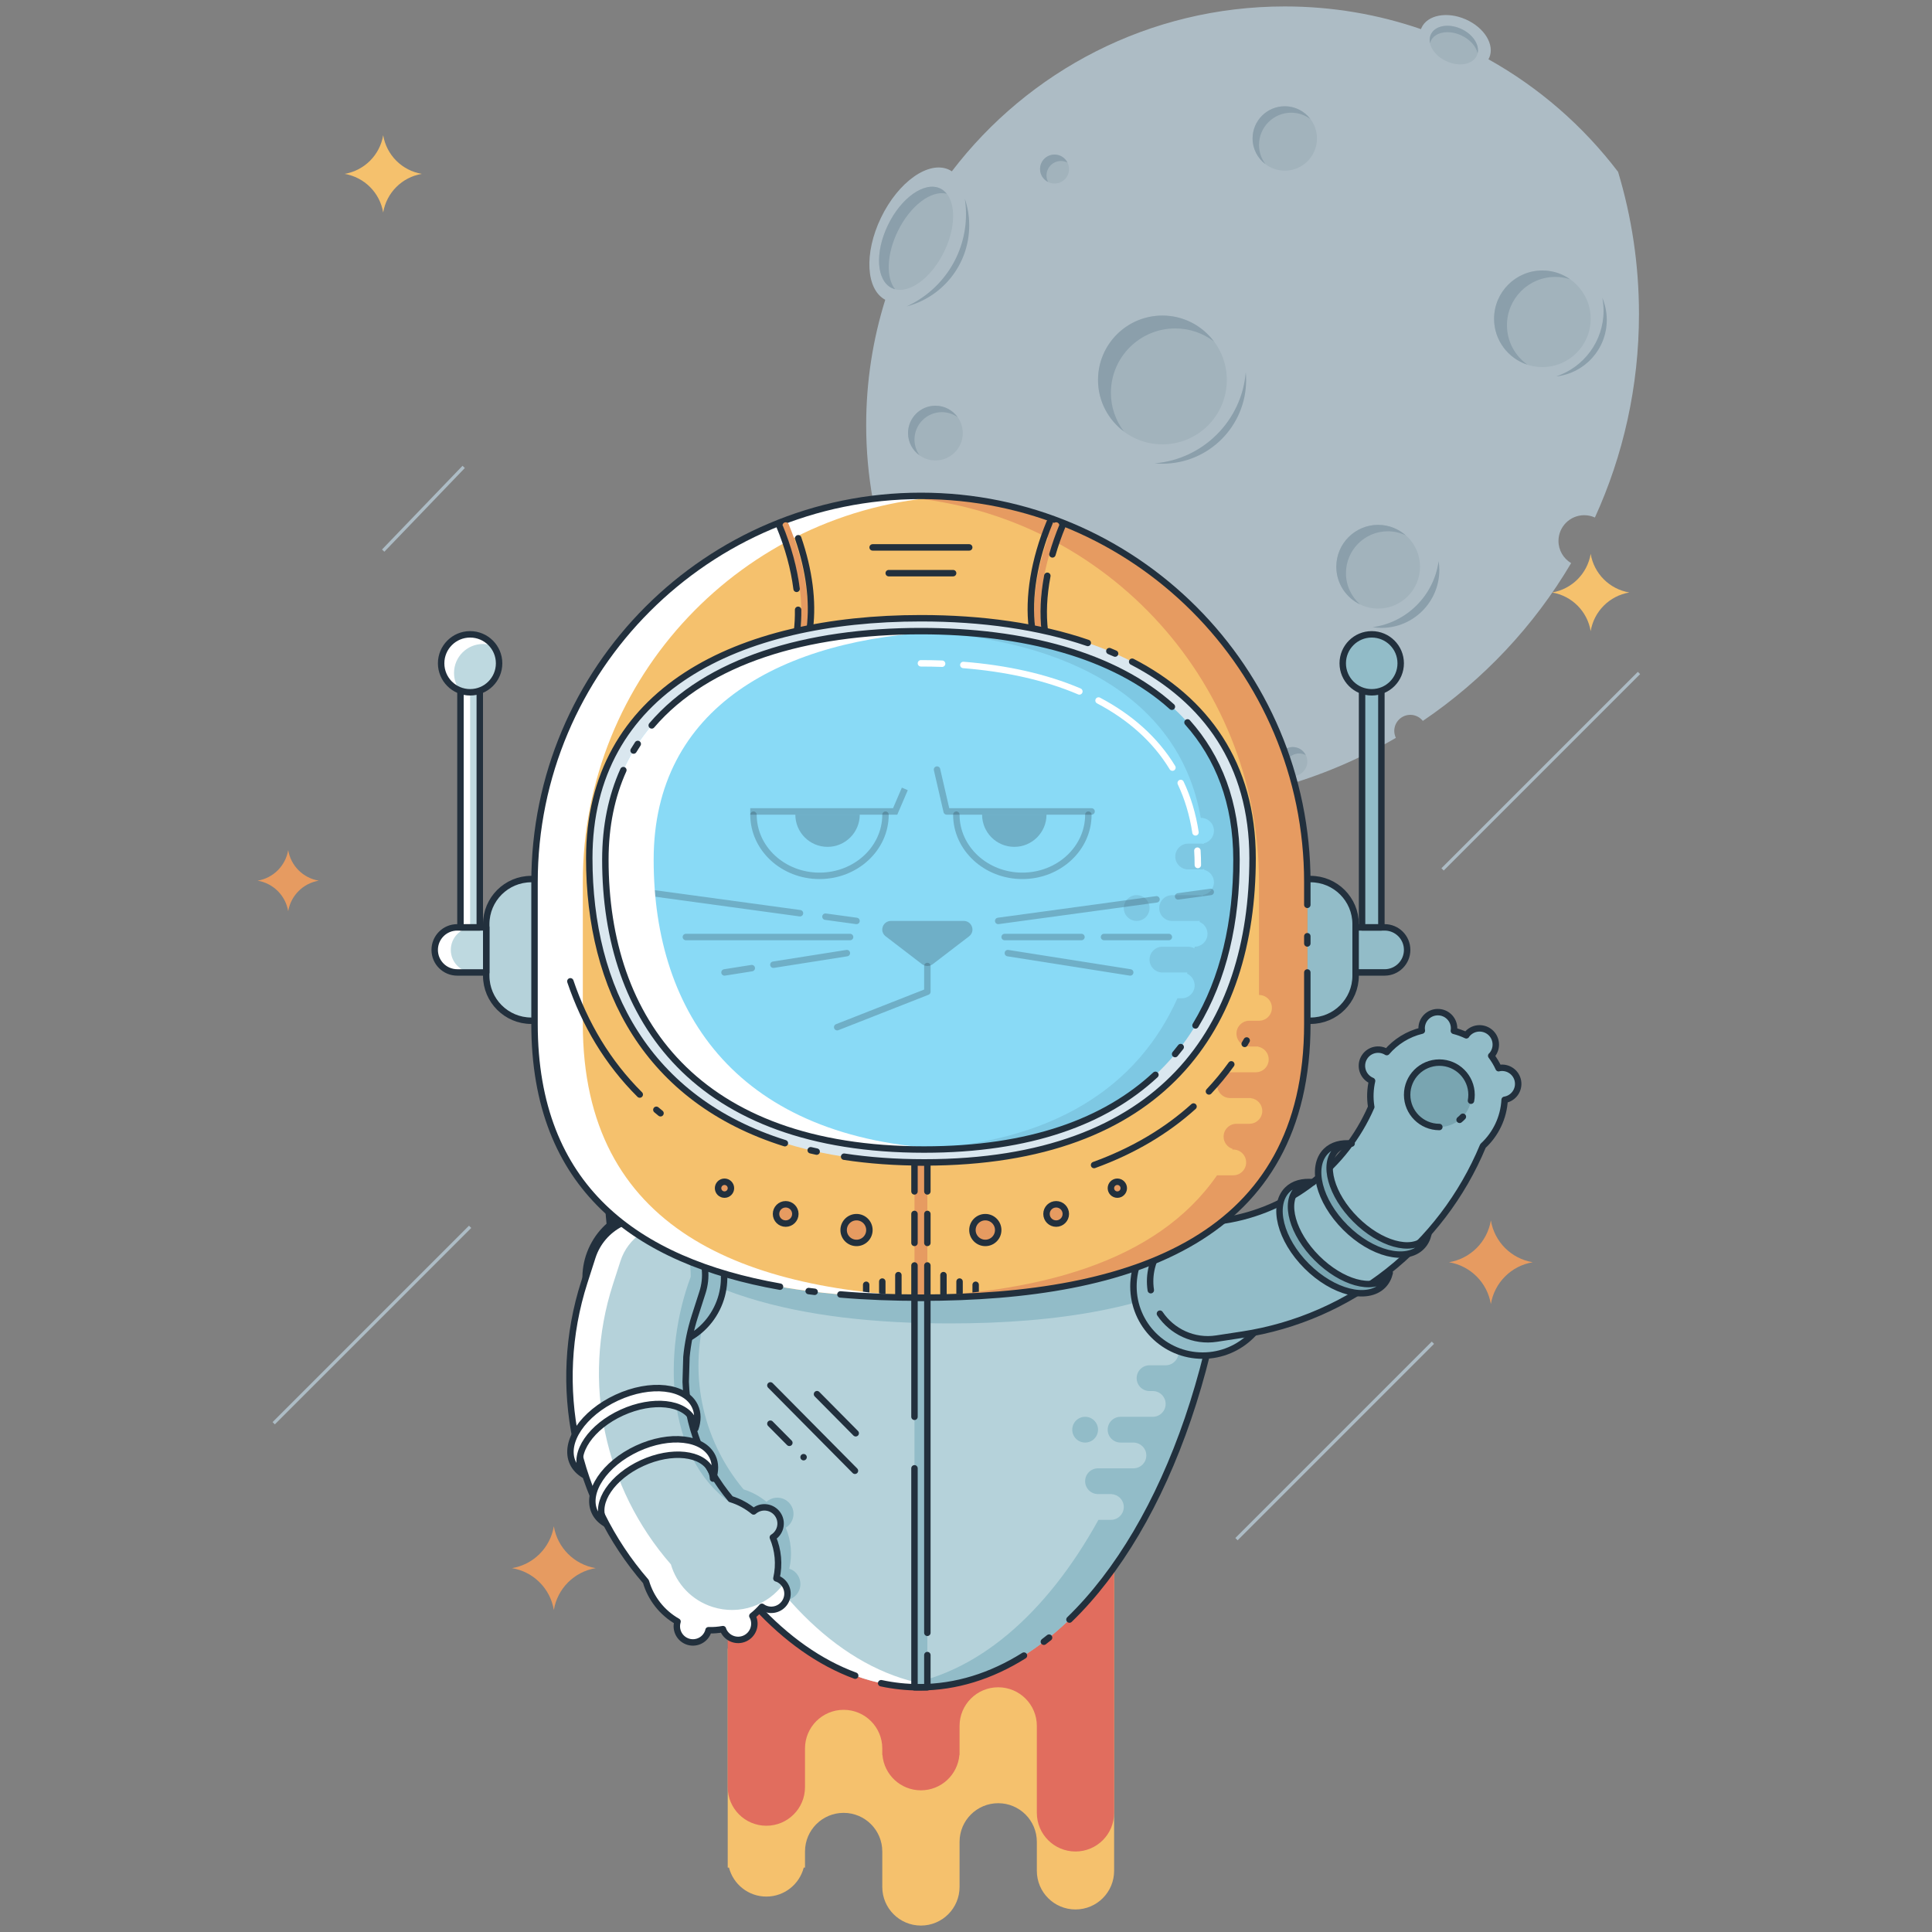 <?xml version="1.0" encoding="utf-8"?>
<!-- Generator: Adobe Illustrator 19.2.0, SVG Export Plug-In . SVG Version: 6.00 Build 0)  -->
<svg version="1.1" id="Illustration_1_" xmlns="http://www.w3.org/2000/svg" xmlns:xlink="http://www.w3.org/1999/xlink" x="0px"
	 y="0px" viewBox="0 0 600 600" style="enable-background:new 0 0 600 600;" xml:space="preserve">
<rect x="0" y="0" width="600" height="600" fill="#808080" stroke="none"/>
<style type="text/css">
	.st0{display:none;opacity:0.502;fill:#ADBCC5;}
	.st1{fill-rule:evenodd;clip-rule:evenodd;fill:none;stroke:#ADBCC5;stroke-miterlimit:100;}
	.st2{fill:#E69B61;}
	.st3{fill:#F5C16D;}
	.st4{fill:#ADBCC5;}
	.st5{fill:#A2B3BC;}
	.st6{fill:#8B9FAB;}
	.st7{fill:#E16D5E;}
	.st8{fill-rule:evenodd;clip-rule:evenodd;fill:#B5D2DA;}
	.st9{fill:#92BCC8;}
	.st10{fill:#FFFFFF;}
	.st11{fill-rule:evenodd;clip-rule:evenodd;fill:#92BCC8;}
	
		.st12{fill-rule:evenodd;clip-rule:evenodd;fill:none;stroke:#22303D;stroke-width:2;stroke-linecap:round;stroke-linejoin:round;stroke-miterlimit:100;}
	.st13{stroke:#22303D;stroke-width:2;stroke-linecap:round;stroke-linejoin:round;stroke-miterlimit:100;}
	.st14{fill:#79A5B1;stroke:#22303D;stroke-width:2;stroke-linecap:round;stroke-linejoin:round;stroke-miterlimit:100;}
	.st15{fill-rule:evenodd;clip-rule:evenodd;fill:#79A5B1;}
	.st16{fill:#B5D2DA;}
	.st17{fill:#FFFFFF;stroke:#22303D;stroke-width:2;stroke-linecap:round;stroke-linejoin:round;stroke-miterlimit:100;}
	
		.st18{fill-rule:evenodd;clip-rule:evenodd;fill:#B5D2DA;stroke:#22303D;stroke-width:2;stroke-linecap:round;stroke-linejoin:round;stroke-miterlimit:100;}
	.st19{fill-rule:evenodd;clip-rule:evenodd;fill:#BED9E0;}
	.st20{fill-rule:evenodd;clip-rule:evenodd;fill:#FFFFFF;}
	
		.st21{fill-rule:evenodd;clip-rule:evenodd;fill:#92BCC8;stroke:#22303D;stroke-width:2;stroke-linecap:round;stroke-linejoin:round;stroke-miterlimit:100;}
	.st22{fill-rule:evenodd;clip-rule:evenodd;fill:#F5C16D;}
	.st23{fill:#E69B61;stroke:#22303D;stroke-width:2;stroke-linecap:round;stroke-linejoin:round;stroke-miterlimit:100;}
	.st24{fill-rule:evenodd;clip-rule:evenodd;fill:#E69B61;}
	
		.st25{fill-rule:evenodd;clip-rule:evenodd;fill:none;stroke:#E69B61;stroke-width:2;stroke-linecap:round;stroke-linejoin:round;stroke-miterlimit:100;}
	.st26{fill-rule:evenodd;clip-rule:evenodd;fill:#DAE7EF;}
	.st27{fill-rule:evenodd;clip-rule:evenodd;fill:#89DAF6;}
	
		.st28{opacity:0.25;fill-rule:evenodd;clip-rule:evenodd;fill:none;stroke:#22303D;stroke-width:2;stroke-linecap:round;stroke-linejoin:round;stroke-miterlimit:100;}
	.st29{opacity:0.251;fill-rule:evenodd;clip-rule:evenodd;fill:#22303D;}
	.st30{opacity:0.25;fill-rule:evenodd;clip-rule:evenodd;fill:none;stroke:#22303D;stroke-width:2;stroke-miterlimit:100;}
	.st31{opacity:0.102;fill:#22303D;}
	
		.st32{fill-rule:evenodd;clip-rule:evenodd;fill:none;stroke:#FFFFFF;stroke-width:2;stroke-linecap:round;stroke-linejoin:round;stroke-miterlimit:100;}
</style>
<g id="Stars_1_">
	<path id="circle_star" class="st0" d="M191,76c-3.31,0-6,2.69-6,6c0,3.31,2.69,6,6,6c3.31,0,6-2.69,6-6C197,78.69,194.31,76,191,76
		z M480,132c1.66,0,3-1.34,3-3c0-1.66-1.34-3-3-3c-1.66,0-3,1.34-3,3C477,130.66,478.34,132,480,132z M98,318c-2.76,0-5,2.24-5,5
		c0,2.76,2.24,5,5,5c2.76,0,5-2.24,5-5C103,320.24,100.76,318,98,318z M159,445c-3.87,0-7,3.13-7,7c0,3.87,3.13,7,7,7
		c3.87,0,7-3.13,7-7C166,448.13,162.87,445,159,445z M317,489c-1.66,0-3,1.34-3,3s1.34,3,3,3s3-1.34,3-3S318.66,489,317,489z
		 M101.5,126c-1.38,0-2.5,1.12-2.5,2.5c0,1.38,1.12,2.5,2.5,2.5c1.38,0,2.5-1.12,2.5-2.5C104,127.12,102.88,126,101.5,126z M387,31
		c-2.21,0-4,1.79-4,4c0,2.21,1.79,4,4,4c2.21,0,4-1.79,4-4C391,32.79,389.21,31,387,31z M516,324c-2.21,0-4,1.79-4,4
		c0,2.21,1.79,4,4,4c2.21,0,4-1.79,4-4C520,325.79,518.21,324,516,324z M482,467c-2.76,0-5,2.24-5,5c0,2.76,2.24,5,5,5
		c2.76,0,5-2.24,5-5C487,469.24,484.76,467,482,467z M356,121c-1.66,0-3,1.34-3,3c0,1.66,1.34,3,3,3c1.66,0,3-1.34,3-3
		C359,122.34,357.66,121,356,121z"/>
	<g id="line_star">
		<line id="line_star_6_" class="st1" x1="146" y1="381" x2="85" y2="442"/>
		<line id="line_star_5_" class="st1" x1="445" y1="417" x2="384" y2="478"/>
		<line id="line_star_4_" class="st1" x1="338" y1="54" x2="277" y2="115"/>
		<line id="line_star_3_" class="st1" x1="509" y1="209" x2="448" y2="270"/>
		<line id="line_star_2_" class="st1" x1="144" y1="145" x2="119" y2="171"/>
	</g>
	<path id="star" class="st2" d="M172,474c-1.11,6.67-6.33,11.89-13,13c6.67,1.11,11.89,6.33,13,13c1.11-6.67,6.33-11.89,13-13
		C178.33,485.89,173.11,480.67,172,474z M463,379c-1.11,6.67-6.33,11.89-13,13c6.67,1.11,11.89,6.33,13,13
		c1.11-6.67,6.33-11.89,13-13C469.33,390.89,464.11,385.67,463,379z M89.5,264c-0.81,4.87-4.63,8.69-9.5,9.5
		c4.87,0.81,8.69,4.63,9.5,9.5c0.81-4.87,4.63-8.69,9.5-9.5C94.13,272.69,90.31,268.87,89.5,264z"/>
	<path id="star_1_" class="st3" d="M380,54c-0.68,4.1-3.9,7.32-8,8c4.1,0.68,7.32,3.9,8,8c0.68-4.1,3.9-7.32,8-8
		C383.9,61.32,380.68,58.1,380,54z M119,42c-1.03,6.15-5.85,10.97-12,12c6.15,1.03,10.97,5.85,12,12c1.03-6.15,5.85-10.97,12-12
		C124.85,52.97,120.03,48.15,119,42z M494,172c-1.03,6.15-5.85,10.97-12,12c6.15,1.03,10.97,5.85,12,12c1.03-6.15,5.85-10.97,12-12
		C499.85,182.97,495.03,178.15,494,172z"/>
</g>
<g id="Planet">
	<g>
		<path class="st4" d="M356.5,250c28.09,0,54.4-7.6,77-20.85c-0.31-0.65-0.5-1.38-0.5-2.15c0-2.76,2.24-5,5-5
			c1.57,0,2.96,0.74,3.88,1.88c18.75-12.69,34.51-29.45,46.05-49c-2.35-1.39-3.93-3.95-3.93-6.88c0-4.42,3.58-8,8-8
			c1.18,0,2.3,0.26,3.31,0.72C504.1,141.46,509,120.05,509,97.5c0-15.35-2.28-30.16-6.49-44.13
			c-10.84-14.24-24.54-26.19-40.26-34.96c0.08-0.15,0.17-0.29,0.24-0.45c1.78-4.04-1.49-9.4-7.31-11.95s-11.97-1.35-13.75,2.69
			c-0.05,0.12-0.08,0.24-0.13,0.35C428.04,4.48,413.81,2,399,2c-42.17,0-79.65,20.09-103.4,51.21c-0.28-0.18-0.55-0.36-0.86-0.5
			c-6.3-2.95-15.78,3.74-21.16,14.94c-5.29,11-4.65,22.25,1.34,25.45C271.08,105.39,269,118.45,269,132
			c0,31.64,11.31,60.64,30.1,83.19c-1.62,3.81-1.36,8.66,1.11,12.94c3.87,6.7,11.65,9.44,17.39,6.12c0.21-0.12,0.41-0.26,0.61-0.4
			c7.65,6.08,16.01,11.31,24.92,15.56C347.54,249.79,351.99,250,356.5,250z"/>
	</g>
	<path id="craters" class="st5" d="M361,98c-11.05,0-20,8.95-20,20c0,11.05,8.95,20,20,20c11.05,0,20-8.95,20-20
		C381,106.96,372.05,98,361,98z M428,163c-7.18,0-13,5.82-13,13c0,7.18,5.82,13,13,13s13-5.82,13-13C441,168.82,435.18,163,428,163z
		 M494,99c0-8.28-6.72-15-15-15c-8.28,0-15,6.72-15,15c0,8.28,6.72,15,15,15C487.28,114,494,107.29,494,99z M399,33
		c-5.52,0-10,4.48-10,10c0,5.52,4.48,10,10,10c5.52,0,10-4.48,10-10C409,37.48,404.52,33,399,33z M349.5,195
		c-4.69,0-8.5,3.81-8.5,8.5c0,4.69,3.81,8.5,8.5,8.5c4.69,0,8.5-3.81,8.5-8.5C358,198.81,354.19,195,349.5,195z M401.5,232
		c-2.49,0-4.5,2.01-4.5,4.5c0,2.49,2.01,4.5,4.5,4.5c2.49,0,4.5-2.01,4.5-4.5C406,234.02,403.99,232,401.5,232z M290.5,126
		c-4.69,0-8.5,3.81-8.5,8.5c0,4.69,3.81,8.5,8.5,8.5c4.69,0,8.5-3.81,8.5-8.5C299,129.81,295.19,126,290.5,126z M327.5,48
		c-2.49,0-4.5,2.01-4.5,4.5c0,2.49,2.01,4.5,4.5,4.5c2.49,0,4.5-2.01,4.5-4.5C332,50.02,329.99,48,327.5,48z M293.25,78.09
		c4.13-8.55,3.56-17.31-1.28-19.57c-4.83-2.25-12.1,2.85-16.22,11.4c-4.13,8.55-3.56,17.31,1.28,19.57
		C281.85,91.74,289.12,86.64,293.25,78.09z M305.39,214.91c-3.51,0.91-4.67,5.43-1.67,10.48c3.44,5.78,9.74,8.28,12.91,5.41
		c2.61-2.36,1.71-7.37-1.32-11.18C312.56,216.16,308.39,214.13,305.39,214.91z M453.69,8.93c-3.96-1.77-8.16-0.94-9.37,1.86
		c-1.21,2.8,1.02,6.5,4.98,8.27c3.96,1.77,8.16,0.94,9.37-1.86C459.88,14.4,457.65,10.7,453.69,8.93z"/>
	<path id="shadow_craters" class="st6" d="M327.5,48c-2.49,0-4.5,2.01-4.5,4.5c0,1.76,1.02,3.27,2.49,4.01
		c-0.3-0.61-0.49-1.28-0.49-2.01c0-2.49,2.01-4.5,4.5-4.5c0.73,0,1.4,0.19,2.01,0.49C330.77,49.02,329.26,48,327.5,48z M349.5,195
		c-4.69,0-8.5,3.81-8.5,8.5c0,2.86,1.42,5.38,3.58,6.92c-0.99-1.39-1.58-3.09-1.58-4.92c0-4.69,3.81-8.5,8.5-8.5
		c1.84,0,3.53,0.59,4.92,1.58C354.88,196.42,352.36,195,349.5,195z M361,98c-11.05,0-20,8.95-20,20c0,6.54,3.16,12.34,8.02,15.98
		c-2.51-3.34-4.02-7.48-4.02-11.98c0-11.05,8.95-20,20-20c4.5,0,8.64,1.51,11.98,4.02C373.34,101.16,367.54,98,361,98z
		 M305.55,223.64c-1.98-3.32-2.14-6.41-1.03-8.39c-2.8,1.4-3.53,5.54-0.79,10.14c3.44,5.78,9.74,8.28,12.91,5.41
		c0.36-0.32,0.64-0.7,0.87-1.12C314.15,231.42,308.67,228.89,305.55,223.64z M290.5,126c-4.69,0-8.5,3.81-8.5,8.5
		c0,2.86,1.42,5.38,3.58,6.92c-0.99-1.39-1.58-3.09-1.58-4.92c0-4.69,3.81-8.5,8.5-8.5c1.84,0,3.53,0.59,4.92,1.58
		C295.88,127.42,293.36,126,290.5,126z M294.02,60.18c-0.57-0.71-1.25-1.28-2.05-1.66c-4.83-2.25-12.1,2.85-16.22,11.4
		c-4.13,8.55-3.56,17.31,1.28,19.57c0.31,0.14,0.62,0.25,0.95,0.34c-2.83-3.53-2.66-10.79,0.78-17.91
		C282.61,63.91,289.23,58.93,294.02,60.18z M464,99c0,6.67,4.36,12.32,10.39,14.27c-3.86-2.71-6.39-7.19-6.39-12.27
		c0-8.28,6.72-15,15-15c1.61,0,3.16,0.26,4.61,0.73c-2.44-1.71-5.4-2.73-8.61-2.73C470.72,84,464,90.72,464,99z M453.69,8.93
		c-3.96-1.77-8.16-0.94-9.37,1.86c-0.36,0.83-0.41,1.74-0.21,2.65c0.05-0.22,0.12-0.44,0.21-0.65c1.21-2.8,5.41-3.63,9.37-1.86
		c2.79,1.25,4.72,3.45,5.19,5.62C459.53,13.86,457.35,10.57,453.69,8.93z M399,33c-5.52,0-10,4.48-10,10c0,3.27,1.58,6.17,4.01,7.99
		C391.75,49.32,391,47.25,391,45c0-5.52,4.48-10,10-10c2.25,0,4.32,0.75,5.99,2.01C405.17,34.58,402.27,33,399,33z M415,176
		c0,5.16,3.01,9.6,7.37,11.7c-2.68-2.38-4.37-5.84-4.37-9.7c0-7.18,5.82-13,13-13c2.02,0,3.92,0.47,5.63,1.3
		c-2.3-2.04-5.31-3.3-8.63-3.3C420.82,163,415,168.82,415,176z M401.5,232c-2.49,0-4.5,2.01-4.5,4.5c0,1.76,1.02,3.27,2.49,4.01
		c-0.3-0.61-0.49-1.28-0.49-2.01c0-2.49,2.01-4.5,4.5-4.5c0.73,0,1.4,0.19,2.01,0.49C404.77,233.02,403.26,232,401.5,232z"/>
	<path id="fold" class="st6" d="M358.59,143.89c0.8,0.07,1.6,0.12,2.41,0.12c14.36,0,26-11.64,26-26c0-0.81-0.04-1.62-0.12-2.41
		C385.64,130.64,373.64,142.64,358.59,143.89z M300,66.5c0,12.74-7.56,23.7-18.44,28.66C292.74,92.26,301,82.1,301,70
		c0-2.91-0.48-5.7-1.37-8.31C299.87,63.26,300,64.87,300,66.5z M426.27,194.77c0.89,0.14,1.8,0.23,2.73,0.23c9.94,0,18-8.06,18-18
		c0-0.93-0.09-1.83-0.23-2.73C445.32,184.91,436.91,193.32,426.27,194.77z M497.61,92.47c0.25,1.31,0.39,2.66,0.39,4.04
		c0,9.5-6.17,17.54-14.71,20.39c8.83-0.97,15.71-8.45,15.71-17.54C499,96.91,498.5,94.58,497.61,92.47z"/>
</g>
<g id="Cat_1_">
	<path id="fire_3_" class="st3" d="M334,473c-6.63,0-12,5.37-12,12v27h-76.08c-2.11-1.86-4.88-3-7.92-3s-5.8,1.14-7.92,3H226v9v56v3
		h0.39c1.33,5.17,6.02,9,11.61,9s10.27-3.83,11.61-9H250v-5c0-6.63,5.37-12,12-12s12,5.37,12,12v5v6c0,6.63,5.37,12,12,12
		s12-5.37,12-12v-6v-8c0-6.63,5.37-12,12-12c6.63,0,12,5.37,12,12v8v1c0,6.63,5.37,12,12,12s12-5.37,12-12v-1v-68v-27
		C346,478.37,340.63,473,334,473z"/>
	<path id="fire_2_" class="st7" d="M334,455c-6.63,0-12,5.37-12,12v32h-24v-11c0-6.63-5.37-12-12-12s-12,5.37-12,12v11h-24
		c0-6.63-5.37-12-12-12s-12,5.37-12,12v46v10c0,6.63,5.37,12,12,12s12-5.37,12-12v-10v-2c0-6.63,5.37-12,12-12s12,5.37,12,12v2h0.05
		c0.51,6.16,5.66,11,11.95,11s11.44-4.84,11.95-11H298v-9c0-6.63,5.37-12,12-12c6.63,0,12,5.37,12,12v9v18c0,6.63,5.37,12,12,12
		s12-5.37,12-12v-18v-46v-32C346,460.37,340.63,455,334,455z"/>
	<ellipse id="fill_body_1_" class="st8" cx="285.5" cy="351" rx="97.5" ry="173"/>
	<path id="body_shadow_1_" class="st9" d="M341,444c0-2.21-1.79-4-4-4s-4,1.79-4,4s1.79,4,4,4S341,446.21,341,444z M285.5,178
		c-2.35,0-4.69,0.16-7,0.45C329.08,184.82,369,259.63,369,351c0,22.99-2.53,44.93-7.13,65H362c2.21,0,4,1.79,4,4s-1.79,4-4,4h-2.09
		H357c-2.21,0-4,1.79-4,4c0,2.21,1.79,4,4,4h0.67H358c2.21,0,4,1.79,4,4s-1.79,4-4,4h-2h-0.9H348c-2.21,0-4,1.79-4,4s1.79,4,4,4h4
		h0.22c0,0.01-0.01,0.01-0.01,0.02c2.11,0.11,3.79,1.84,3.79,3.98c0,2.21-1.79,4-4,4h-3h-0.04H341c-2.21,0-4,1.79-4,4
		c0,2.21,1.79,4,4,4h4h0.29c0,0.01-0.01,0.02-0.01,0.03c2.08,0.14,3.72,1.86,3.72,3.97c0,2.21-1.79,4-4,4h-3.87
		c-16.17,29.3-38.14,48.47-62.63,51.55c2.31,0.29,4.65,0.45,7,0.45c53.85,0,97.5-77.45,97.5-173S339.35,178,285.5,178z"/>
	<path id="head_shadow_3_" class="st9" d="M285.5,178c-53.85,0-97.5,77.45-97.5,173c0,7.88,0.3,15.64,0.88,23.25
		C209.01,401.96,248.97,411,295,411c33.25,0,63.34-4.72,85.07-17.78c1.91-13.51,2.93-27.65,2.93-42.22
		C383,255.46,339.35,178,285.5,178z"/>
	<path id="body_shine_1_" class="st10" d="M200,351c0-91.97,40.45-167.16,91.5-172.66c-1.99-0.21-3.98-0.34-6-0.34
		c-53.85,0-97.5,77.45-97.5,173s43.65,173,97.5,173c2.02,0,4.01-0.12,6-0.34C240.45,518.16,200,442.97,200,351z"/>
	<rect id="fill_zip_1_" x="284" y="403" class="st11" width="4" height="121"/>
	<path id="zip_1_" class="st12" d="M284,440v-37h4v104.08 M288,514v10h-4v-68"/>
	<g id="diagonal_line_1_">
		<line id="diagonal_line_9_" class="st13" x1="239.25" y1="430.25" x2="265.51" y2="456.76"/>
		<line id="diagonal_line_8_" class="st13" x1="253.73" y1="432.97" x2="265.75" y2="445.11"/>
		<line id="diagonal_line_7_" class="st13" x1="239.25" y1="442.14" x2="245.14" y2="448.08"/>
		<line id="diagonal_line_6_" class="st13" x1="249.56" y1="452.54" x2="249.56" y2="452.54"/>
	</g>
	<path id="body_1_" class="st12" d="M318,514.16c-10.16,6.37-21.1,9.84-32.5,9.84c-4.01,0-7.96-0.43-11.85-1.26 M265.59,520.39
		C221.29,504.08,188,434.44,188,351c0-95.55,43.65-173,97.5-173S383,255.45,383,351c0,65.57-20.56,122.63-50.87,151.97
		 M325.8,508.58c-0.54,0.43-1.07,0.86-1.62,1.27"/>
	<g id="paw_right_1_">
		<circle id="fill_arms_base_circle" class="st11" cx="373.5" cy="399.5" r="21.5"/>
		<path id="shadow_arms_base_circle" class="st9" d="M373.5,378c-11.87,0-21.5,9.63-21.5,21.5c0,1.73,0.23,3.41,0.61,5.02
			c14.67-3.96,27.46-9.96,37.59-18.54C386.26,381.11,380.25,378,373.5,378z"/>
		<circle id="arms_base_circle" class="st12" cx="373.5" cy="399.5" r="21.5"/>
		<path id="fill_paw" class="st9" d="M471.41,335.78c-0.46-2.73-3.05-4.56-5.78-4.09c-0.08,0.01-0.15,0.05-0.23,0.06
			c-0.63-1.39-1.39-2.69-2.28-3.88c0.09-0.1,0.2-0.18,0.29-0.29c1.75-2.17,1.41-5.34-0.76-7.09c-2.17-1.75-5.34-1.41-7.09,0.76
			c-0.07,0.09-0.11,0.18-0.18,0.27c-1.24-0.59-2.54-1.06-3.88-1.4c0.04-0.27,0.07-0.54,0.07-0.82c-0.05-2.78-2.34-5-5.12-4.96
			c-2.78,0.05-5,2.34-4.96,5.12c0,0.21,0.04,0.41,0.07,0.62c-4.38,1.05-8.14,3.44-10.91,6.66c-2.3-1.43-5.33-0.81-6.84,1.46
			c-1.55,2.31-0.93,5.44,1.38,6.99c0.3,0.2,0.61,0.36,0.94,0.49c-0.58,2.52-0.72,5.19-0.31,7.91c0.01,0.06,0.03,0.12,0.04,0.18
			c-8.15,18.72-25.34,32.16-45.76,35.28l-7.75,1.19c-9.76,1.49-16.46,10.65-14.96,20.45c1.5,9.8,10.63,16.54,20.39,15.05l8.05-1.23
			c33.65-5.15,61.81-27.57,74.71-58.61c3.96-3.64,6.45-8.76,6.73-14.33c0.01,0,0.02,0,0.04,0
			C470.04,341.09,471.87,338.51,471.41,335.78z"/>
		<path id="shadow_paw" class="st9" d="M404.13,369.72c-7.11,4.74-15.27,7.98-24.03,9.32l-7.75,1.19
			c-9.76,1.49-16.46,10.65-14.96,20.45c0.12,0.79,0.31,1.54,0.52,2.29C378.03,396.64,394.2,386.1,404.13,369.72z"/>
		<path id="paw_4_" class="st12" d="M357.39,400.68c-1.5-9.8,5.2-18.96,14.96-20.45l7.75-1.19c20.42-3.12,37.61-16.56,45.76-35.28
			c-0.01-0.06-0.03-0.12-0.04-0.18c-0.42-2.72-0.29-5.39,0.29-7.91c-0.32-0.13-0.63-0.29-0.92-0.49c-2.31-1.55-2.93-4.68-1.38-6.99
			c1.52-2.27,4.56-2.89,6.86-1.45c2.77-3.22,6.52-5.62,10.9-6.67c-0.03-0.2-0.07-0.41-0.07-0.62c-0.05-2.78,2.17-5.08,4.96-5.12
			c2.78-0.05,5.08,2.17,5.12,4.96c0,0.29-0.03,0.57-0.07,0.84c1.34,0.34,2.64,0.81,3.87,1.4c0.07-0.09,0.11-0.2,0.19-0.29
			c1.75-2.17,4.92-2.5,7.09-0.76c2.17,1.75,2.5,4.92,0.76,7.09c-0.09,0.12-0.21,0.21-0.31,0.31c0.89,1.19,1.68,2.48,2.3,3.86
			c0.08-0.02,0.15-0.05,0.23-0.06c2.73-0.46,5.32,1.37,5.78,4.09c0.46,2.73-1.37,5.31-4.1,5.78c-0.01,0-0.02,0-0.04,0
			c-0.29,5.57-2.78,10.69-6.73,14.33c-12.9,31.03-41.06,53.46-74.71,58.61l-8.05,1.23c-7.07,1.08-13.81-2.16-17.56-7.75"/>
		<path id="elbow_ring" class="st14" d="M430.56,396.73c-4.3,4.3-13.95,1.6-21.57-6.01c-7.62-7.62-10.31-17.27-6.01-21.57
			c1.22-1.22,2.87-1.85,4.78-2c-3.21-0.31-6.04,0.42-7.97,2.35c-4.88,4.88-2.19,15.49,6.01,23.69c8.2,8.2,18.81,10.89,23.69,6.01
			c1.06-1.06,1.74-2.39,2.1-3.9C431.31,395.82,430.98,396.31,430.56,396.73z"/>
		<path id="elbow_ring_1_" class="st14" d="M442.56,384.73c-4.3,4.3-13.95,1.6-21.57-6.01s-10.31-17.27-6.01-21.57
			c1.22-1.22,2.87-1.85,4.78-2c-3.21-0.31-6.04,0.42-7.97,2.35c-4.88,4.88-2.19,15.49,6.01,23.69c8.2,8.2,18.81,10.89,23.69,6.01
			c1.06-1.06,1.74-2.39,2.1-3.9C443.31,383.82,442.98,384.31,442.56,384.73z"/>
		<circle id="fill_center_circle_paw" class="st15" cx="447" cy="340" r="10"/>
		<path id="center_circle_paw_2_" class="st12" d="M447,350c-5.52,0-10-4.48-10-10s4.48-10,10-10c5.52,0,10,4.48,10,10
			c0,0.63-0.06,1.24-0.17,1.83 M454.31,346.82c-0.32,0.34-0.66,0.66-1.02,0.95"/>
	</g>
	<g id="paw_left_1_">
		<path id="shadow_paw_4_" class="st9" d="M245.7,487.39c-0.19-0.09-0.39-0.14-0.58-0.21c1.02-4.38,0.55-8.82-1.1-12.74
			c2.31-1.42,3.1-4.41,1.75-6.78c-1.38-2.42-4.46-3.26-6.87-1.88c-0.31,0.18-0.6,0.39-0.86,0.62c-2-1.65-4.32-2.96-6.94-3.8
			c-0.06-0.02-0.12-0.03-0.17-0.05c-13.12-15.65-17.48-37.02-11.16-56.69l2.4-7.47c3.02-9.4-2.19-19.48-11.64-22.51
			c-9.44-3.03-19.54,2.13-22.56,11.54l-2.49,7.76c-10.4,32.41-2.89,67.62,19.13,93c1.87,6.47,6.84,11.92,13.75,14.14
			c8.28,2.66,16.99-0.09,22.3-6.27c0.22,0.16,0.45,0.31,0.7,0.43c2.51,1.2,5.52,0.14,6.72-2.37
			C249.27,491.6,248.21,488.59,245.7,487.39z"/>
		
			<ellipse id="fill_arms_base_circle_2_" transform="matrix(0.446 -0.895 0.895 0.446 -242.498 401.853)" class="st11" cx="203.39" cy="396.83" rx="21.5" ry="21.5"/>
		
			<ellipse id="shadow_arms_base_circle_2_" transform="matrix(0.446 -0.895 0.895 0.446 -242.498 401.853)" class="st11" cx="203.39" cy="396.83" rx="21.5" ry="21.5"/>
		
			<ellipse id="arms_base_circle_2_" transform="matrix(0.446 -0.895 0.895 0.446 -242.498 401.853)" class="st12" cx="203.39" cy="396.83" rx="21.5" ry="21.5"/>
		<path id="fill_paw_2_" class="st16" d="M241.7,490.39c-0.19-0.09-0.39-0.14-0.58-0.21c1.02-4.38,0.55-8.82-1.1-12.74
			c2.31-1.42,3.1-4.41,1.75-6.78c-1.38-2.42-4.46-3.26-6.87-1.88c-0.31,0.18-0.6,0.39-0.86,0.62c-2-1.65-4.32-2.96-6.94-3.8
			c-0.06-0.02-0.12-0.03-0.17-0.05c-13.12-15.65-17.48-37.02-11.16-56.69l2.4-7.47c3.02-9.4-2.19-19.48-11.64-22.51
			c-9.44-3.03-19.54,2.13-22.56,11.54l-2.49,7.76c-10.4,32.41-2.89,67.62,19.13,93c1.5,5.16,4.97,9.68,9.82,12.42
			c0,0.01-0.01,0.02-0.01,0.03c-0.8,2.65,0.7,5.44,3.34,6.24c2.65,0.8,5.44-0.7,6.24-3.35c0.02-0.08,0.03-0.15,0.04-0.23
			c1.52,0.05,3.03-0.04,4.5-0.31c0.05,0.13,0.07,0.26,0.13,0.39c1.16,2.53,4.15,3.64,6.68,2.48c2.53-1.16,3.64-4.15,2.48-6.68
			c-0.05-0.1-0.11-0.18-0.16-0.28c1.08-0.84,2.08-1.79,2.99-2.85c0.22,0.16,0.45,0.31,0.7,0.43c2.51,1.2,5.52,0.14,6.72-2.37
			C245.27,494.6,244.21,491.59,241.7,490.39z"/>
		<path id="shadow_paw_3_" class="st9" d="M214.49,396.58c-8.64,23.07-7.94,55.68,12.2,70.02c0.07,0.02,0.14,0.03,0.21,0.05
			c3.98,1.18,0.07-1.08,0.02-1.1c-13.12-15.65-17.48-37.02-11.16-56.69l2.4-7.47c2.61-8.13-0.94-16.75-8.04-20.9
			C214.98,388.35,214.49,396.58,214.49,396.58z"/>
		<path id="shine_1_" class="st10" d="M221.29,499.05c-6.51-2.07-11.18-7.18-12.94-13.22c-20.72-23.74-27.79-56.65-18-86.96
			l2.34-7.25c2.34-7.25,9.23-11.8,16.56-11.58c-0.87-0.45-1.77-0.84-2.73-1.15c-9.44-3.03-19.54,2.13-22.56,11.54l-2.49,7.76
			c-10.4,32.41-2.89,67.62,19.13,93c1.5,5.16,4.97,9.68,9.82,12.42c0,0.01-0.01,0.02-0.01,0.03c-0.8,2.65,0.7,5.44,3.34,6.24
			c2.65,0.8,5.44-0.7,6.24-3.35c0.02-0.08,0.03-0.15,0.04-0.23c1.52,0.05,3.02-0.07,4.49-0.34c0.05,0.14,0.08,0.28,0.14,0.41
			c1.16,2.53,4.15,3.64,6.68,2.48c2.53-1.16,3.64-4.15,2.48-6.68c-0.05-0.11-0.12-0.19-0.17-0.3c1.08-0.84,2.07-1.8,2.98-2.84
			c0.23,0.16,0.46,0.32,0.72,0.44c2.51,1.2,5.52,0.14,6.72-2.37c0.87-1.82,0.54-3.89-0.66-5.36
			C238.59,498.53,229.7,501.73,221.29,499.05z"/>
		<path id="paw_1_" class="st12" d="M241.7,490.39c-0.19-0.09-0.39-0.14-0.58-0.21c1.01-4.38,0.54-8.81-1.11-12.73
			c2.31-1.41,3.11-4.41,1.76-6.79c-1.38-2.42-4.46-3.26-6.87-1.88c-0.31,0.18-0.59,0.38-0.85,0.61c-2-1.65-4.33-2.95-6.95-3.79
			c-0.06-0.02-0.12-0.03-0.17-0.05c-8.68-10.35-13.52-23.2-13.98-36.41l0.23-7.73c0.4-4.21,1.26-8.42,2.58-12.56l2.4-7.47
			c3.02-9.4-2.19-19.48-11.64-22.51c-9.44-3.03-19.54,2.13-22.56,11.54l-2.49,7.76c-10.4,32.41-2.89,67.62,19.13,93
			c1.5,5.16,4.97,9.68,9.82,12.42c0,0.01-0.01,0.02-0.01,0.03c-0.8,2.65,0.7,5.44,3.34,6.24c2.65,0.8,5.44-0.7,6.24-3.35
			c0.02-0.08,0.03-0.15,0.04-0.23c1.52,0.05,3.02-0.07,4.49-0.34c0.05,0.14,0.08,0.28,0.14,0.41c1.16,2.53,4.15,3.64,6.68,2.48
			c2.53-1.16,3.64-4.15,2.48-6.68c-0.05-0.11-0.12-0.19-0.17-0.3c1.08-0.84,2.07-1.8,2.98-2.84c0.23,0.16,0.46,0.32,0.72,0.44
			c2.51,1.2,5.52,0.14,6.72-2.37C245.27,494.6,244.21,491.59,241.7,490.39z"/>
		<path id="elbow_ring_5_" class="st17" d="M180.67,456.9c-2.68-5.7,2.9-13.85,12.47-18.21c9.57-4.36,19.49-3.27,22.17,2.42
			c0.38,0.8,0.57,1.66,0.64,2.54c0.83-2.43,0.86-4.82-0.11-6.9c-2.94-6.34-13.81-7.55-24.29-2.7
			c-10.48,4.85-16.59,13.93-13.66,20.27c0.72,1.55,1.92,2.79,3.47,3.72C181.1,457.68,180.86,457.3,180.67,456.9z"/>
		<path id="elbow_ring_4_" class="st17" d="M187.36,472.05c-2.59-5.53,2.8-13.45,12.04-17.68c9.24-4.23,18.83-3.18,21.42,2.35
			c0.37,0.78,0.56,1.61,0.61,2.47c0.8-2.36,0.83-4.67-0.1-6.7c-2.84-6.16-13.34-7.33-23.47-2.62
			c-10.12,4.71-16.03,13.52-13.19,19.67c0.69,1.51,1.86,2.71,3.35,3.61C187.78,472.8,187.55,472.44,187.36,472.05z"/>
	</g>
	<path id="antenna_1_" class="st18" d="M165,273c-7.73,0-14,6.27-14,14v16c0,7.73,6.27,14,14,14h2v-44H165z"/>
	<path id="fill_antenna_fasteners_1_" class="st19" d="M142,288c-3.87,0-7,3.13-7,7c0,3.87,3.13,7,7,7h9v-14H142z"/>
	<path id="antenna_fasteners_shine_1_" class="st10" d="M140,295c0-3.87,3.13-7,7-7h-5c-3.87,0-7,3.13-7,7c0,3.87,3.13,7,7,7h5
		C143.13,302,140,298.87,140,295z"/>
	<path id="antenna_fasteners_1_" class="st12" d="M142,288c-3.87,0-7,3.13-7,7c0,3.87,3.13,7,7,7h9v-14H142z"/>
	<rect id="fill_antenna_support_1_" x="143" y="210" class="st19" width="6" height="78"/>
	<rect id="antenna_support_shine_1_" x="143" y="210" class="st20" width="3" height="78"/>
	<rect id="antenna_support_1_" x="143" y="210" class="st12" width="6" height="78"/>
	<circle id="fill_antenna_end_1_" class="st19" cx="146" cy="206" r="9"/>
	<path id="antenna_end_shine_1_" class="st10" d="M141,209c0-4.97,4.03-9,9-9c1.12,0,2.19,0.21,3.18,0.59
		c-1.64-2.18-4.24-3.59-7.18-3.59c-4.97,0-9,4.03-9,9c0,3.85,2.42,7.13,5.82,8.41C141.68,212.9,141,211.03,141,209z"/>
	<circle id="antenna_end_1_" class="st12" cx="146" cy="206" r="9"/>
	<path id="antenna_right_1_" class="st21" d="M407,273h-2v44h2c7.73,0,14-6.27,14-14v-16C421,279.27,414.73,273,407,273z"/>
	<path id="antenna_fasteners_right_1_" class="st21" d="M430,288h-9v14h9c3.87,0,7-3.13,7-7C437,291.13,433.87,288,430,288z"/>
	<path id="antenna_support_right_1_" class="st21" d="M427,210h-2c-1.1,0-2,0.9-2,2v76h6v-76C429,210.9,428.1,210,427,210z"/>
	<circle id="antenna_end_right_1_" class="st21" cx="426" cy="206" r="9"/>
	<path id="fill_head_1_" class="st22" d="M286,154c-66.27,0-120,53.73-120,120v44c0,66.27,53.73,85,120,85c66.27,0,120-18.73,120-85
		v-44C406,207.73,352.27,154,286,154z"/>
	<g id="bottom_line_head_1_">
		<line id="bottom_line_head_13_" class="st12" x1="279" y1="396" x2="279" y2="402"/>
		<line id="bottom_line_head_12_" class="st12" x1="274" y1="398" x2="274" y2="402"/>
		<line id="bottom_line_head_11_" class="st12" x1="269" y1="399" x2="269" y2="402"/>
		<line id="bottom_line_head_10_" class="st12" x1="303" y1="399" x2="303" y2="402"/>
		<line id="bottom_line_head_9_" class="st12" x1="298" y1="398" x2="298" y2="402"/>
		<line id="bottom_line_head_8_" class="st12" x1="293" y1="396" x2="293" y2="402"/>
	</g>
	<path id="head_shadow_2_" class="st2" d="M286,154c-2.52,0-5.02,0.09-7.5,0.24C341.28,158.11,391,210.25,391,274v35
		c2.21,0,4,1.79,4,4c0,2.21-1.79,4-4,4h-3c-2.21,0-4,1.79-4,4s1.79,4,4,4h2.78c0,0.03,0,0.05,0,0.08c1.84,0.36,3.23,1.98,3.23,3.92
		c0,2.21-1.79,4-4,4h-0.02H384h-2c-2.21,0-4,1.79-4,4c0,2.21,1.79,4,4,4h6h0.48c0,0.02-0.01,0.03-0.01,0.05
		c1.99,0.23,3.54,1.9,3.54,3.95c0,2.21-1.79,4-4,4h-1.88H384c-2.21,0-4,1.79-4,4c0,1.79,1.18,3.29,2.81,3.8
		c-0.03,0.07-0.07,0.13-0.11,0.2h0.3c2.21,0,4,1.79,4,4c0,2.21-1.79,4-4,4h-5.04c-18.76,27.13-55.96,36.94-99.46,37.91
		c2.48,0.06,4.98,0.09,7.5,0.09c66.27,0,120-18.73,120-85v-44C406,207.73,352.27,154,286,154z"/>
	<path id="head_shine_1_" class="st10" d="M181,318v-44c0-63.75,49.72-115.89,112.5-119.76c-2.48-0.15-4.98-0.24-7.5-0.24
		c-66.27,0-120,53.73-120,120v44c0,66.27,53.73,85,120,85c2.52,0,5.02-0.03,7.5-0.09C230.72,401.5,181,381.75,181,318z"/>
	<path id="head_1_" class="st12" d="M406,290.75V293 M406,302v16c0,66.27-53.73,85-120,85c-8.57,0-16.94-0.31-25-1 M252.99,401.18
		c-0.62-0.07-1.24-0.15-1.86-0.23 M242.24,399.59C197.6,391.69,166,368.83,166,318v-44c0-66.27,53.73-120,120-120
		c66.27,0,120,53.73,120,120v7"/>
	<path id="buttons_bottom_1_" class="st23" d="M266,378c-2.21,0-4,1.79-4,4c0,2.21,1.79,4,4,4c2.21,0,4-1.79,4-4
		C270,379.79,268.21,378,266,378z M244,374c-1.66,0-3,1.34-3,3c0,1.66,1.34,3,3,3c1.66,0,3-1.34,3-3C247,375.34,245.66,374,244,374z
		 M225,367c-1.1,0-2,0.9-2,2c0,1.1,0.9,2,2,2s2-0.9,2-2C227,367.9,226.1,367,225,367z M306,378c-2.21,0-4,1.79-4,4
		c0,2.21,1.79,4,4,4s4-1.79,4-4C310,379.79,308.21,378,306,378z M328,374c-1.66,0-3,1.34-3,3c0,1.66,1.34,3,3,3s3-1.34,3-3
		C331,375.34,329.66,374,328,374z M347,367c-1.1,0-2,0.9-2,2c0,1.1,0.9,2,2,2c1.1,0,2-0.9,2-2C349,367.9,348.1,367,347,367z"/>
	<rect id="fill_bottom_seam_1_" x="284" y="361" class="st24" width="4" height="42"/>
	<path id="bottom_seam_1_" class="st12" d="M284,370v-9h4v9 M288,377v9 M288,393v10h-4v-10 M284,386v-9"/>
	<path id="fill_top_seam_left_1_" class="st25" d="M244.01,163.2c4.86,11.72,6.7,23.29,5.51,32.79"/>
	<path id="top_seam_left_2_" class="st12" d="M242.01,163.2c2.79,6.73,4.59,13.41,5.38,19.67 M247.86,189.38
		c0.03,2.29-0.08,4.51-0.34,6.62"/>
	<path id="top_seam_left_1_" class="st12" d="M247.89,167.16c3.44,9.99,4.64,19.67,3.63,27.83"/>
	<path id="fill_top_seam_right_1_" class="st25" d="M327.99,163.2c-4.86,11.72-6.7,23.29-5.51,32.79"/>
	<path id="top_seam_right_2_" class="st12" d="M329.99,163.2c-1.25,3.01-2.3,6.01-3.15,8.97 M325.26,178.82
		c-1.17,6.13-1.42,11.97-0.78,17.17"/>
	<path id="top_seam_right_1_" class="st12" d="M325.99,162.2c-4.86,11.72-6.7,23.29-5.51,32.79"/>
	<g id="top_seam_horizontal_1_">
		<line id="top_seam_horizontal_5_" class="st12" x1="271" y1="170" x2="301" y2="170"/>
		<line id="top_seam_horizontal_4_" class="st12" x1="276" y1="178" x2="296" y2="178"/>
	</g>
	<path id="glass_frame_2_" class="st12" d="M387.17,323.13c-0.2,0.35-0.41,0.71-0.62,1.06 M382.39,330.54
		c-2.12,2.94-4.43,5.74-6.94,8.41 M370.66,343.64c-8.34,7.53-18.58,13.7-30.89,18.17 M205.13,345.73c-0.43-0.35-0.87-0.71-1.29-1.07
		 M198.68,339.92c-9.96-9.91-17.05-21.86-21.55-35.16"/>
	<path id="fill_glass_frame_1_" class="st26" d="M286,192c-56.89,0-103,22.35-103,74.53C183,318.7,212.75,361,287.05,361
		S389,318.7,389,266.53C389,214.35,342.89,192,286,192z"/>
	<path id="glass_frame_1_" class="st12" d="M253.62,357.64c-0.62-0.14-1.24-0.28-1.85-0.42 M243.75,355.03
		C200.94,341.6,183,307.04,183,266.53c0-52.18,46.11-74.53,103-74.53c18.89,0,36.6,2.46,51.82,7.67 M344.52,202.21
		c0.6,0.25,1.19,0.5,1.78,0.76 M351.6,205.5c22.84,11.81,37.4,31.71,37.4,61.02C389,318.7,361.35,361,287.05,361
		c-8.94,0-17.23-0.61-24.9-1.78"/>
	<path id="fill_glass_1_" class="st27" d="M286,196c-54.12,0-98,21.29-98,71s28.31,90,99,90s97-40.29,97-90S340.12,196,286,196z"/>
	<g id="face_1_">
		<path class="st28" d="M275,253c0,10.49-9.18,19-20.5,19s-20.5-8.51-20.5-19"/>
		<path id="pupil_left" class="st29" d="M247,253c0,5.52,4.48,10,10,10c5.52,0,10-4.48,10-10H247z"/>
		<polyline id="eyebrow_left_2_" class="st30" points="233,252 278,252 281,245 		"/>
		<path id="eye_right_2_" class="st28" d="M297,253c0,10.49,9.18,19,20.5,19c11.32,0,20.5-8.51,20.5-19"/>
		<path id="pupil_right" class="st29" d="M305,253c0,5.52,4.48,10,10,10c5.52,0,10-4.48,10-10H305z"/>
		<polyline id="eyebrow_right_2_" class="st28" points="339,252 294,252 291,239 		"/>
		<path id="nose" class="st29" d="M301.85,287.8c-0.39-1.1-1.4-1.8-2.59-1.8h-22.52c-1.19,0-2.2,0.7-2.59,1.8
			c-0.39,1.1-0.04,2.26,0.9,2.98l11.26,8.63c1.01,0.77,2.38,0.77,3.39,0l11.26-8.63C301.89,290.06,302.24,288.9,301.85,287.8z"/>
		<polyline id="mouth_2_" class="st28" points="288,300 288,308 260,319 		"/>
		<path id="mustache_12_" class="st28" d="M310,286c0,0,29.61-4.04,49.16-6.7 M365.87,278.38C371.96,277.55,376,277,376,277"/>
		<path id="mustache" class="st28" d="M312,291c0,0,11.32,0,23.86,0 M342.86,291c10.73,0,20.14,0,20.14,0"/>
		<line id="mustache_1_" class="st28" x1="313" y1="296" x2="351" y2="302"/>
		<path id="mustache_2_" class="st28" d="M266,286l-9.65-1.32 M248.44,283.61L200,277"/>
		<line id="mustache_7_" class="st28" x1="264" y1="291" x2="213" y2="291"/>
		<path id="mustache_3_" class="st28" d="M263,296l-22.82,3.6 M233.47,300.66L225,302"/>
	</g>
	<path id="glass_shadow_1_" class="st31" d="M286,196c-1.68,0-3.34,0.02-5,0.06c46.88,1.16,85.08,18.88,91.91,57.94H373
		c2.21,0,4,1.79,4,4c0,1.92-1.36,3.53-3.17,3.91c0,0.06,0.01,0.12,0.02,0.18c-0.27-0.06-0.56-0.09-0.85-0.09h-4c-2.21,0-4,1.79-4,4
		c0,2.21,1.79,4,4,4h4c0.34,0,0.66-0.05,0.97-0.13c0,0.09-0.01,0.17-0.01,0.26c1.74,0.43,3.04,1.99,3.04,3.87
		c0,2.02-1.51,3.68-3.46,3.95c-0.01,0.12-0.01,0.24-0.02,0.36c-0.47-0.19-0.98-0.3-1.52-0.3h-5h-3c-2.21,0-4,1.79-4,4
		c0,2.21,1.79,4,4,4h7h1c0.21,0,0.4-0.03,0.6-0.06c-0.02,0.12-0.04,0.25-0.06,0.37c1.45,0.6,2.46,2.03,2.46,3.69
		c0,2.2-1.78,3.98-3.97,4c-0.04,0.17-0.09,0.34-0.13,0.5c-0.57-0.31-1.21-0.5-1.9-0.5h-8c-2.21,0-4,1.79-4,4c0,2.21,1.79,4,4,4h6
		h1.76c-0.04,0.12-0.08,0.24-0.12,0.36c1.39,0.63,2.37,2.02,2.37,3.65c0,2.21-1.79,4-4,4h-1.35c-12.1,27.01-38.21,45.66-83.65,46.92
		c1.65,0.05,3.31,0.08,5,0.08c70.69,0,97-40.29,97-90S340.12,196,286,196z M353,286c2.21,0,4-1.79,4-4c0-2.21-1.79-4-4-4
		c-2.21,0-4,1.79-4,4C349,284.21,350.79,286,353,286z"/>
	<path id="glass_shine_2_" class="st10" d="M203,267c0-47.39,39.88-68.95,90.5-70.86c-2.48-0.09-4.98-0.14-7.5-0.14
		c-54.12,0-98,21.29-98,71s28.31,90,99,90c2.56,0,5.05-0.06,7.5-0.16C229.3,354.06,203,314.91,203,267z"/>
	<path id="glass_shine_1_" class="st32" d="M286,206c2.21,0,4.41,0.04,6.58,0.12 M299.17,206.51c13.25,1.05,25.51,3.73,36.04,8.22
		 M341.16,217.55c9.7,5.12,17.59,12.02,22.95,20.84 M366.68,243.16c2.19,4.64,3.74,9.75,4.59,15.34 M371.86,264.18
		c0.09,1.45,0.14,2.93,0.14,4.45"/>
	<path id="glass_1_" class="st12" d="M202.4,225.28C219.63,205.1,250.62,196,286,196c31.79,0,60.04,7.34,77.94,23.48 M368.79,224.35
		C378.42,235.17,384,249.28,384,267c0,19.14-3.9,36.88-12.73,51.46 M366.68,325.18c-0.57,0.73-1.15,1.46-1.74,2.17 M358.83,333.8
		C343.33,348.22,320,357,287,357c-70.69,0-99-40.29-99-90c0-10.53,1.97-19.79,5.59-27.83 M196.77,233.09
		c0.42-0.69,0.85-1.38,1.29-2.05"/>
</g>
</svg>
